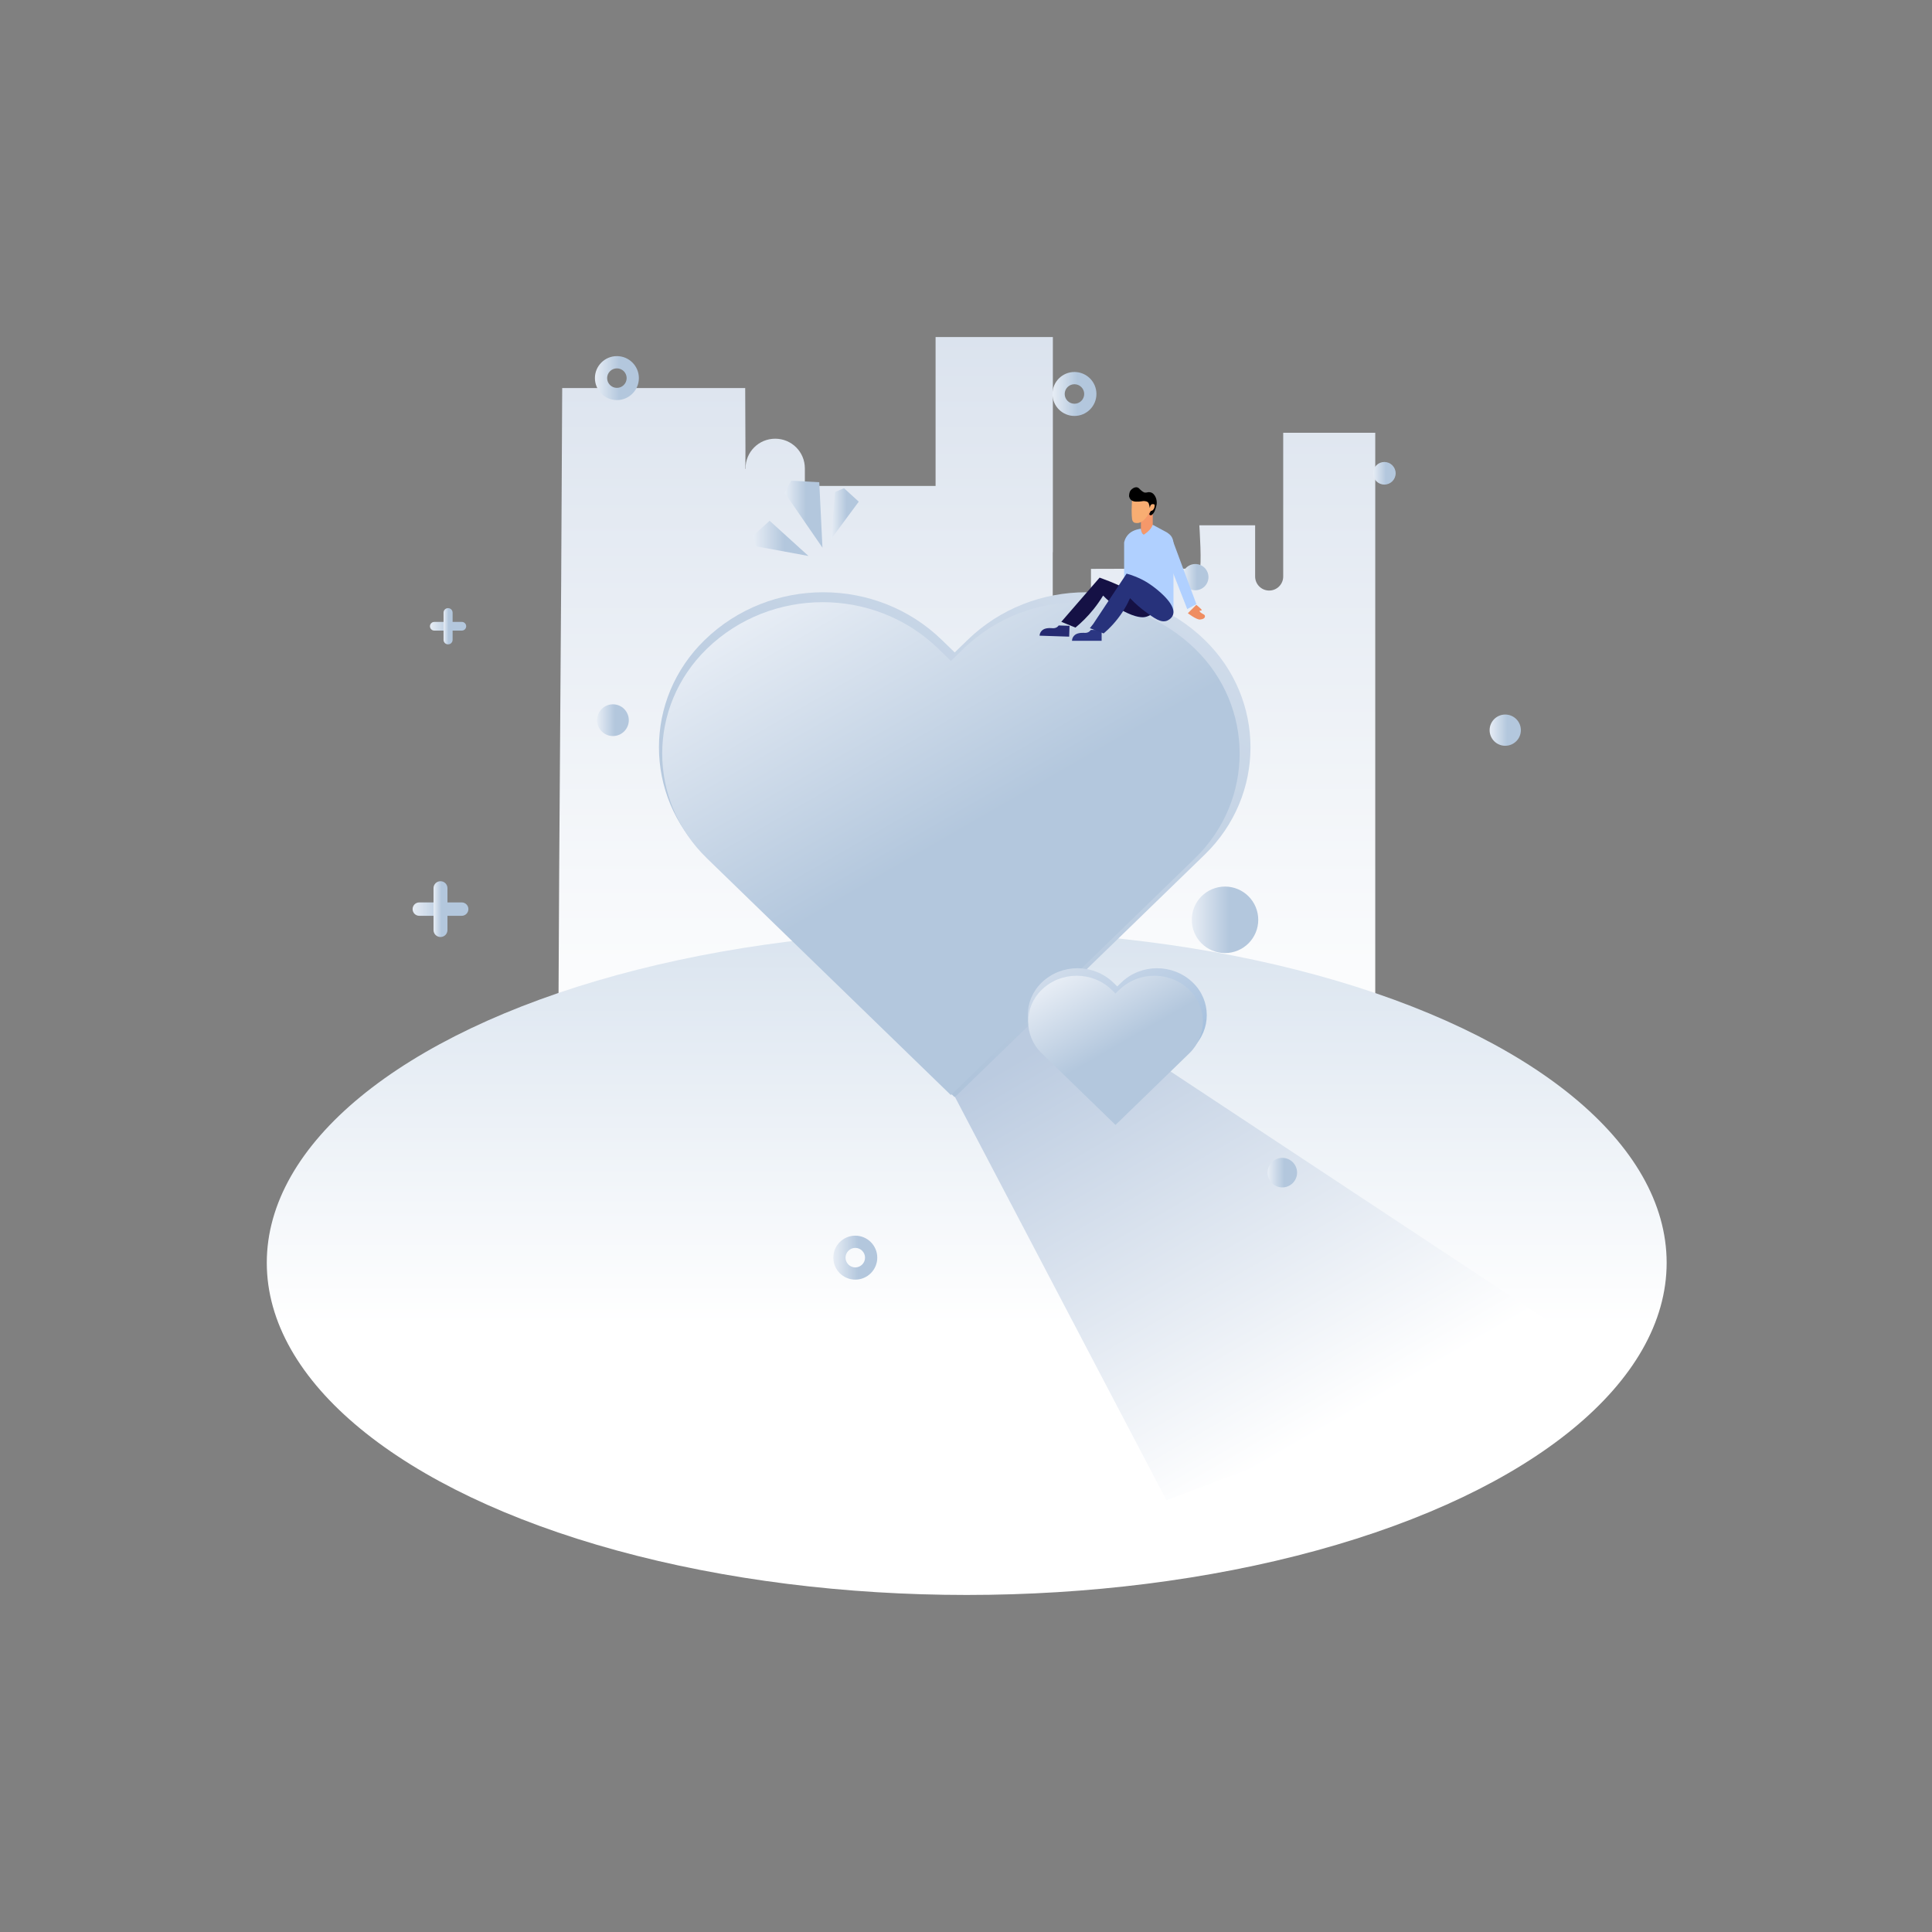 <?xml version="1.0" encoding="utf-8"?>
<!-- Generator: Adobe Illustrator 24.0.1, SVG Export Plug-In . SVG Version: 6.00 Build 0)  -->
<svg version="1.1" id="图层_1" xmlns="http://www.w3.org/2000/svg" xmlns:xlink="http://www.w3.org/1999/xlink" x="0px" y="0px"
	 viewBox="0 0 1024 1024" style="enable-background:new 0 0 1024 1024;" xml:space="preserve">
<rect x="0" y="0" width="1024" height="1024" fill="#808080" stroke="none"/>
<style type="text/css">
	.st0{fill:url(#SVGID_1_);}
	.st1{fill:url(#SVGID_2_);}
	.st2{fill:url(#SVGID_3_);}
	.st3{fill:url(#SVGID_4_);}
	.st4{fill:url(#SVGID_5_);}
	.st5{fill:url(#SVGID_6_);}
	.st6{fill:url(#SVGID_7_);}
	.st7{fill:url(#SVGID_8_);}
	.st8{fill:url(#SVGID_9_);}
	.st9{fill:url(#SVGID_10_);}
	.st10{fill:url(#SVGID_11_);}
	.st11{fill:url(#SVGID_12_);}
	.st12{fill:url(#SVGID_13_);}
	.st13{fill:url(#SVGID_14_);}
	.st14{fill:url(#SVGID_15_);}
	.st15{fill:url(#SVGID_16_);}
	.st16{fill:url(#SVGID_17_);}
	.st17{fill:url(#SVGID_18_);}
	.st18{fill:url(#SVGID_19_);}
	.st19{fill:url(#SVGID_20_);}
	.st20{fill:url(#SVGID_21_);}
	.st21{fill:url(#SVGID_22_);}
	.st22{fill:url(#SVGID_23_);}
	.st23{fill-rule:evenodd;clip-rule:evenodd;fill:#F5986A;}
	.st24{fill-rule:evenodd;clip-rule:evenodd;fill:#F8AD72;}
	.st25{fill-rule:evenodd;clip-rule:evenodd;}
	.st26{fill-rule:evenodd;clip-rule:evenodd;fill:#262A71;}
	.st27{fill-rule:evenodd;clip-rule:evenodd;fill:#2B3682;}
	.st28{fill-rule:evenodd;clip-rule:evenodd;fill:#B0D0FF;}
	.st29{fill-rule:evenodd;clip-rule:evenodd;fill:#EF8D61;}
	.st30{fill-rule:evenodd;clip-rule:evenodd;fill:#151145;}
	.st31{fill-rule:evenodd;clip-rule:evenodd;fill:#27327B;}
</style>
<linearGradient id="SVGID_1_" gradientUnits="userSpaceOnUse" x1="512.385" y1="562.032" x2="512.385" y2="178.643">
	<stop  offset="5.358273e-07" style="stop-color:#FFFFFF"/>
	<stop  offset="1" style="stop-color:#DBE3EE"/>
</linearGradient>
<path class="st0" d="M728.91,229.37v332.66H295.86c0.72-165.43,1.39-190.87,2.12-356.36h96.99c0.18,29.51,0.18,42.33,0,42.81v0.06
	c0,0,0.12-0.06,0.18-0.12v-0.18c0-8.71,7.01-15.72,15.72-15.72c8.71,0,15.72,7.01,15.72,15.72v9.31h69.29v-78.91h62.16v113.74
	c-0.06,0.24-0.06,0.42-0.06,0.67v38.27c0,5.62,4.53,10.16,10.16,10.16c5.56,0,10.1-4.53,10.1-10.16v-29.81
	c19.53-0.06,33.68-0.12,43.05-0.12c9.37,0,13.97,0.06,14.39,0.12c1.51-0.18,0-23.1,0-23.1h29.57v27.15c0,4.11,3.33,7.44,7.44,7.44
	c4.11,0,7.44-3.33,7.44-7.44v-76.19H728.91z"/>
<linearGradient id="SVGID_2_" gradientUnits="userSpaceOnUse" x1="512.385" y1="845.357" x2="512.385" y2="493.237">
	<stop  offset="0.406" style="stop-color:#FFFFFF"/>
	<stop  offset="1" style="stop-color:#DAE4EF"/>
</linearGradient>
<ellipse class="st1" cx="512.38" cy="669.3" rx="370.98" ry="176.06"/>
<linearGradient id="SVGID_3_" gradientUnits="userSpaceOnUse" x1="737.697" y1="769.872" x2="588.257" y2="511.033">
	<stop  offset="0.094" style="stop-color:#FFFFFF"/>
	<stop  offset="0.936" style="stop-color:#BBCBE0"/>
</linearGradient>
<polygon class="st2" points="838.23,711.83 618.26,795.18 505.41,579.99 559.49,527.64 "/>
<g>
	<g>
		<linearGradient id="SVGID_4_" gradientUnits="userSpaceOnUse" x1="315.327" y1="200.409" x2="338.619" y2="200.409">
			<stop  offset="0" style="stop-color:#E7EDF5"/>
			<stop  offset="0.566" style="stop-color:#B3C7DD"/>
		</linearGradient>
		<path class="st3" d="M326.97,212.05c-6.42,0-11.65-5.22-11.65-11.65s5.22-11.65,11.65-11.65s11.65,5.22,11.65,11.65
			S333.39,212.05,326.97,212.05z M326.97,195.24c-2.85,0-5.17,2.32-5.17,5.17c0,2.85,2.32,5.17,5.17,5.17
			c2.85,0,5.17-2.32,5.17-5.17C332.14,197.56,329.82,195.24,326.97,195.24z"/>
	</g>
	<g>
		<linearGradient id="SVGID_5_" gradientUnits="userSpaceOnUse" x1="316.458" y1="381.709" x2="333.274" y2="381.709">
			<stop  offset="0" style="stop-color:#E7EDF5"/>
			<stop  offset="0.566" style="stop-color:#B3C7DD"/>
		</linearGradient>
		<circle class="st4" cx="324.87" cy="381.71" r="8.41"/>
	</g>
	<g>
		<linearGradient id="SVGID_6_" gradientUnits="userSpaceOnUse" x1="631.654" y1="487.519" x2="666.898" y2="487.519">
			<stop  offset="0" style="stop-color:#E7EDF5"/>
			<stop  offset="0.566" style="stop-color:#B3C7DD"/>
		</linearGradient>
		<circle class="st5" cx="649.28" cy="487.52" r="17.62"/>
	</g>
	<g>
		<linearGradient id="SVGID_7_" gradientUnits="userSpaceOnUse" x1="626.609" y1="305.892" x2="640.513" y2="305.892">
			<stop  offset="0" style="stop-color:#E7EDF5"/>
			<stop  offset="0.566" style="stop-color:#B3C7DD"/>
		</linearGradient>
		<circle class="st6" cx="633.56" cy="305.89" r="6.95"/>
	</g>
	<g>
		<linearGradient id="SVGID_8_" gradientUnits="userSpaceOnUse" x1="727.75" y1="250.848" x2="739.723" y2="250.848">
			<stop  offset="0" style="stop-color:#E7EDF5"/>
			<stop  offset="0.566" style="stop-color:#B3C7DD"/>
		</linearGradient>
		<circle class="st7" cx="733.74" cy="250.85" r="5.99"/>
	</g>
	<g>
		<linearGradient id="SVGID_9_" gradientUnits="userSpaceOnUse" x1="789.532" y1="387" x2="806.092" y2="387">
			<stop  offset="0" style="stop-color:#E7EDF5"/>
			<stop  offset="0.566" style="stop-color:#B3C7DD"/>
		</linearGradient>
		<circle class="st8" cx="797.81" cy="387" r="8.28"/>
	</g>
	<g>
		<linearGradient id="SVGID_10_" gradientUnits="userSpaceOnUse" x1="671.824" y1="621.521" x2="687.477" y2="621.521">
			<stop  offset="0" style="stop-color:#E7EDF5"/>
			<stop  offset="0.566" style="stop-color:#B3C7DD"/>
		</linearGradient>
		<circle class="st9" cx="679.65" cy="621.52" r="7.83"/>
	</g>
	<g>
		<linearGradient id="SVGID_11_" gradientUnits="userSpaceOnUse" x1="557.833" y1="208.817" x2="581.125" y2="208.817">
			<stop  offset="0" style="stop-color:#E7EDF5"/>
			<stop  offset="0.566" style="stop-color:#B3C7DD"/>
		</linearGradient>
		<path class="st10" d="M569.48,220.46c-6.42,0-11.65-5.22-11.65-11.65s5.22-11.65,11.65-11.65s11.65,5.22,11.65,11.65
			S575.9,220.46,569.48,220.46z M569.48,203.65c-2.85,0-5.17,2.32-5.17,5.17c0,2.85,2.32,5.17,5.17,5.17c2.85,0,5.17-2.32,5.17-5.17
			C574.65,205.97,572.33,203.65,569.48,203.65z"/>
	</g>
	<g>
		<linearGradient id="SVGID_12_" gradientUnits="userSpaceOnUse" x1="441.676" y1="666.58" x2="464.968" y2="666.58">
			<stop  offset="0" style="stop-color:#E7EDF5"/>
			<stop  offset="0.566" style="stop-color:#B3C7DD"/>
		</linearGradient>
		<path class="st11" d="M453.32,678.23c-6.42,0-11.65-5.22-11.65-11.65s5.22-11.65,11.65-11.65s11.65,5.22,11.65,11.65
			S459.74,678.23,453.32,678.23z M453.32,661.41c-2.85,0-5.17,2.32-5.17,5.17c0,2.85,2.32,5.17,5.17,5.17
			c2.85,0,5.17-2.32,5.17-5.17C458.49,663.73,456.17,661.41,453.32,661.41z"/>
	</g>
	<g>
		<linearGradient id="SVGID_13_" gradientUnits="userSpaceOnUse" x1="218.677" y1="481.849" x2="248.26" y2="481.849">
			<stop  offset="0" style="stop-color:#E7EDF5"/>
			<stop  offset="0.566" style="stop-color:#B3C7DD"/>
		</linearGradient>
		<path class="st12" d="M244.71,485.4h-22.48c-1.96,0-3.55-1.59-3.55-3.55v0c0-1.96,1.59-3.55,3.55-3.55h22.48
			c1.96,0,3.55,1.59,3.55,3.55v0C248.26,483.81,246.67,485.4,244.71,485.4z"/>
	</g>
	<g>
		<linearGradient id="SVGID_14_" gradientUnits="userSpaceOnUse" x1="229.778" y1="481.849" x2="237.158" y2="481.849">
			<stop  offset="0" style="stop-color:#E7EDF5"/>
			<stop  offset="0.566" style="stop-color:#B3C7DD"/>
		</linearGradient>
		<path class="st13" d="M229.78,492.95v-22.2c0-2.04,1.65-3.69,3.69-3.69l0,0c2.04,0,3.69,1.65,3.69,3.69v22.2
			c0,2.04-1.65,3.69-3.69,3.69l0,0C231.43,496.64,229.78,494.99,229.78,492.95z"/>
	</g>
	<g>
		<linearGradient id="SVGID_15_" gradientUnits="userSpaceOnUse" x1="227.886" y1="331.923" x2="247.092" y2="331.923">
			<stop  offset="0" style="stop-color:#E7EDF5"/>
			<stop  offset="0.566" style="stop-color:#B3C7DD"/>
		</linearGradient>
		<path class="st14" d="M244.79,334.23h-14.6c-1.27,0-2.3-1.03-2.3-2.3l0,0c0-1.27,1.03-2.3,2.3-2.3h14.6c1.27,0,2.3,1.03,2.3,2.3
			l0,0C247.09,333.2,246.06,334.23,244.79,334.23z"/>
	</g>
	<g>
		<linearGradient id="SVGID_16_" gradientUnits="userSpaceOnUse" x1="235.094" y1="331.923" x2="239.885" y2="331.923">
			<stop  offset="0" style="stop-color:#E7EDF5"/>
			<stop  offset="0.566" style="stop-color:#B3C7DD"/>
		</linearGradient>
		<path class="st15" d="M235.09,339.13v-14.41c0-1.32,1.07-2.4,2.4-2.4l0,0c1.32,0,2.4,1.07,2.4,2.4v14.41c0,1.32-1.07,2.4-2.4,2.4
			l0,0C236.17,341.53,235.09,340.45,235.09,339.13z"/>
	</g>
	<g>
		<linearGradient id="SVGID_17_" gradientUnits="userSpaceOnUse" x1="415.907" y1="272.528" x2="435.919" y2="272.528">
			<stop  offset="0" style="stop-color:#E7EDF5"/>
			<stop  offset="0.566" style="stop-color:#B3C7DD"/>
		</linearGradient>
		<path class="st16" d="M435.92,290.28c-6.67-9.69-13.34-19.37-20.01-29.06c1.13-2.15,2.26-4.3,3.39-6.44
			c4.97,0.26,9.95,0.53,14.92,0.79C434.79,267.14,435.35,278.71,435.92,290.28z"/>
	</g>
	<g>
		<linearGradient id="SVGID_18_" gradientUnits="userSpaceOnUse" x1="399.049" y1="285.348" x2="428.51" y2="285.348">
			<stop  offset="0" style="stop-color:#E7EDF5"/>
			<stop  offset="0.566" style="stop-color:#B3C7DD"/>
		</linearGradient>
		<path class="st17" d="M428.51,294.68c-9.25-1.7-18.49-3.41-27.74-5.11c-0.57-1.85-1.15-3.71-1.73-5.56
			c2.96-2.66,5.92-5.33,8.88-7.99C414.79,282.24,421.65,288.46,428.51,294.68z"/>
	</g>
	<g>
		<linearGradient id="SVGID_19_" gradientUnits="userSpaceOnUse" x1="440.509" y1="272.22" x2="455.16" y2="272.22">
			<stop  offset="0" style="stop-color:#E7EDF5"/>
			<stop  offset="0.566" style="stop-color:#B3C7DD"/>
		</linearGradient>
		<path class="st18" d="M440.51,285.67c0.69-8.3,1.39-16.6,2.08-24.9c1.58-0.67,3.17-1.34,4.75-2.01c2.61,2.38,5.21,4.76,7.82,7.13
			C450.28,272.49,445.39,279.08,440.51,285.67z"/>
	</g>
</g>
<linearGradient id="SVGID_20_" gradientUnits="userSpaceOnUse" x1="565.136" y1="293.692" x2="425.731" y2="535.15">
	<stop  offset="0" style="stop-color:#CFDBEA"/>
	<stop  offset="1" style="stop-color:#AEC3DA"/>
</linearGradient>
<path class="st19" d="M638.49,339.16L638.49,339.16c-34.69-33.67-90.93-33.67-125.62,0l-6.85,6.65l-6.85-6.65
	c-34.69-33.67-90.93-33.67-125.62,0l0,0c-32.39,31.44-32.39,82.4,0,113.84l132.31,128.42l0.16-0.15l0.16,0.15l132.31-128.42
	C670.88,421.56,670.88,370.59,638.49,339.16z"/>
<linearGradient id="SVGID_21_" gradientUnits="userSpaceOnUse" x1="446.306" y1="299.438" x2="582.39" y2="535.142">
	<stop  offset="0" style="stop-color:#E7EDF5"/>
	<stop  offset="0.566" style="stop-color:#B3C7DD"/>
</linearGradient>
<path class="st20" d="M633.32,343.82L633.32,343.82c-33.86-32.87-88.76-32.87-122.63,0l-6.68,6.49l-6.68-6.49
	c-33.86-32.87-88.76-32.87-122.63,0l0,0c-31.62,30.69-31.62,80.44,0,111.12l129.16,125.36l0.15-0.15l0.15,0.15l129.16-125.36
	C664.94,424.26,664.94,374.51,633.32,343.82z"/>
<linearGradient id="SVGID_22_" gradientUnits="userSpaceOnUse" x1="574.282" y1="507.057" x2="616.473" y2="580.134">
	<stop  offset="0" style="stop-color:#CFDBEA"/>
	<stop  offset="1" style="stop-color:#9BB9DA"/>
</linearGradient>
<path class="st21" d="M632.26,520.82L632.26,520.82c-10.5-10.19-27.52-10.19-38.02,0l-2.07,2.01l-2.07-2.01
	c-10.5-10.19-27.52-10.19-38.02,0l0,0c-9.8,9.51-9.8,24.94,0,34.45l40.04,38.87l0.05-0.05l0.05,0.05l40.04-38.87
	C642.07,545.76,642.07,530.33,632.26,520.82z"/>
<linearGradient id="SVGID_23_" gradientUnits="userSpaceOnUse" x1="573.769" y1="511.191" x2="614.954" y2="582.526">
	<stop  offset="0" style="stop-color:#E7EDF5"/>
	<stop  offset="0.566" style="stop-color:#B3C7DD"/>
</linearGradient>
<path class="st22" d="M630.37,524.62L630.37,524.62c-10.25-9.95-26.86-9.95-37.11,0l-2.02,1.96l-2.02-1.96
	c-10.25-9.95-26.86-9.95-37.11,0l0,0c-9.57,9.29-9.57,24.34,0,33.63l39.09,37.94l0.05-0.04l0.05,0.04l39.09-37.94
	C639.94,548.97,639.94,533.91,630.37,524.62z"/>
<g>
	<path id="圆角矩形-5_16_" class="st23" d="M607.84,266.65c1.73,0,3.14,1.52,3.14,3.4v10.46c0,1.88-1.4,3.4-3.14,3.4
		c-1.73,0-3.14-1.52-3.14-3.4v-10.46C604.7,268.17,606.11,266.65,607.84,266.65z"/>
	<path id="Combined-shape-564_16_" class="st24" d="M603.66,260.9c5.6-0.38,6.46,3.35,6.31,6.22c0.3-0.25,0.67-0.49,1.01-0.47
		c1.16,0.07,1.05,1.57,1.05,1.57s0.15,0.62-0.52,1.57c-0.5,0.72-1.9,1.3-2.42,1.5l-0.2,0.6c0,0-0.83,1.77-1.57,2.61
		c-1.04,1.19-1.57,1.57-1.57,1.57s-1,0.77-2.09,1.05c-1,0.25-2.09,0-2.09,0s-1.32-0.16-1.57-2.09c-0.15-1.19-0.21-2.68-0.21-4.16
		l0-0.37c0.02-2.81,0.21-5.41,0.21-5.41S600.33,261.12,603.66,260.9z"/>
	<path id="形状-17_16_" class="st25" d="M605.75,265.6c0,0-3.42,0.65-5.23,0c-1.85-0.66-2.09-2.61-2.09-2.61s-0.05-1.46,0.52-2.61
		c0.45-0.91,1.57-1.57,1.57-1.57s0.95-0.7,2.09-0.52c0.91,0.14,1.57,1.05,1.57,1.05s1.19,1.18,2.09,1.57c0.93,0.4,2.09,0,2.09,0
		s1.82-0.42,3.14,1.05c2,2.23,1.57,5.23,1.57,5.23s-0.33,1.95-1.05,3.66c-0.58,1.4-1.57,2.09-1.57,2.09s-0.52,0.38-1.05,0
		c-0.59-0.43,0-1.05,0-1.05l0.52-1.05c0,0,2.06,0,2.09-3.14c0.01-0.52-1.05-0.52-1.05-0.52s-0.6-0.01-1.05,0.52
		c-0.25,0.29-0.52,1.57-0.52,1.57s-0.22-2.55-1.05-3.14C607.37,265.42,605.75,265.6,605.75,265.6z"/>
	<path id="形状-30-拷贝_16_" class="st26" d="M566.88,331.69l-0.19,5.75l-15.68-0.52c0,0-0.09-1.74,1.67-3.08
		c1.76-1.34,5.26-0.87,5.26-0.87s1.22,0.1,2.11-0.45c0.69-0.43,1.08-1.01,1.08-1.01L566.88,331.69z"/>
	<path id="形状-30_16_" class="st27" d="M583.89,333.88v5.75H568.2c0,0-0.15-1.73,1.57-3.14c1.71-1.4,5.23-1.05,5.23-1.05
		s1.22,0.06,2.09-0.52c0.67-0.45,1.05-1.05,1.05-1.05H583.89z"/>
	<path class="st28" d="M621.96,324.42v-36.33c0,0,0.04-1.99-1.04-3.66c-1.07-1.66-3.14-2.62-3.14-2.62l-6.8-3.66
		c0,0-0.57,1.5-1.57,2.61c-1.31,1.46-3.14,2.62-3.14,2.62s-0.7-0.36-1.04-1.05c-0.44-0.86-0.53-2.09-0.53-2.09s-3.81,0.34-6.27,2.62
		c-2.26,2.09-2.62,4.7-2.62,4.7V306v5.54v11.48v1.06c0.59,0.32,1.15,0.58,1.66,0.82c6.29,2.92,9.12,2.26,9.98,2.02
		c0.79-0.22,1.5-0.53,2.14-0.9c1.36,0.96,2.59,1.76,3.75,2.33h6.37L621.96,324.42z"/>
	<path id="形状-26_12_" class="st29" d="M634.07,320.6c0,0,2.09,1.64,2.74,2.48c0.54,0.69-1.02,0.58-1.02,0.58
		s-0.06,0.44,0.58,1.02c0.27,0.25,1.36,0.81,1.62,0.96c0.44,0.25,0.55,0.5,0.55,0.5s0.9,1.92-2.5,2.22
		c-1.89,0.17-6.45-3.34-6.45-3.34L634.07,320.6z"/>
	<path class="st28" d="M621.13,285.26c4.33,11.65,8.65,23.31,12.98,34.96c-1.62,0.87-3.23,1.73-4.85,2.6
		c-2.87-7.33-5.73-14.65-8.6-21.98C620.83,295.65,620.98,290.45,621.13,285.26z"/>
	<path class="st30" d="M613.8,321.9c-0.66,1.04-2.03,2.89-4.21,4.12c-0.64,0.37-1.35,0.68-2.14,0.9c-0.86,0.24-3.69,0.9-9.98-2.02
		c-0.51-0.24-1.07-0.5-1.66-0.82c-0.16-0.08-0.33-0.16-0.5-0.26c-2.23-1.2-4.92-2.92-7.74-5.39c-0.95-0.83-1.92-1.75-2.9-2.76
		c-1.34,2.21-2.96,4.59-4.91,7.04c-3.32,4.17-6.73,7.43-9.75,9.92c-2.5-1.02-5-2.04-7.5-3.05c6.77-7.81,13.54-15.62,20.31-23.43
		c3.21,1.14,6.62,2.48,10.18,4.09c0.93,0.41,1.86,0.84,2.81,1.3c0.19,0.09,0.38,0.18,0.57,0.27
		C603.12,315.06,608.93,318.57,613.8,321.9z"/>
	<path class="st31" d="M621.96,324.42c0,0.5-0.08,0.99-0.24,1.46c-0.41,1.17-1.27,1.98-2.01,2.47c-0.66,0.46-1.23,0.66-1.29,0.69
		c-1.59,0.56-3.23,0.23-5.08-0.69c-1.16-0.57-2.39-1.37-3.75-2.33c-0.83-0.58-1.71-1.22-2.64-1.91c-2.14-1.58-4.97-3.89-8-7.07
		c-0.82,1.85-1.85,3.87-3.14,5.98c-0.16,0.27-0.32,0.53-0.5,0.8c-0.14,0.23-0.28,0.45-0.43,0.68c-3.29,5-6.92,8.67-9.93,11.23
		c-2.43-0.92-4.87-1.85-7.3-2.77c0.59-0.74,1.18-1.49,1.77-2.23c2.71-4.1,5.43-8.2,8.15-12.3c1.81-2.73,3.62-5.46,5.43-8.19
		c0.94-1.42,1.87-2.83,2.81-4.24c0.43-0.65,0.87-1.31,1.3-1.96c6.42,1.76,10.92,4.5,13.69,6.54
		C612.14,311.56,621.96,318.75,621.96,324.42z"/>
</g>
</svg>
